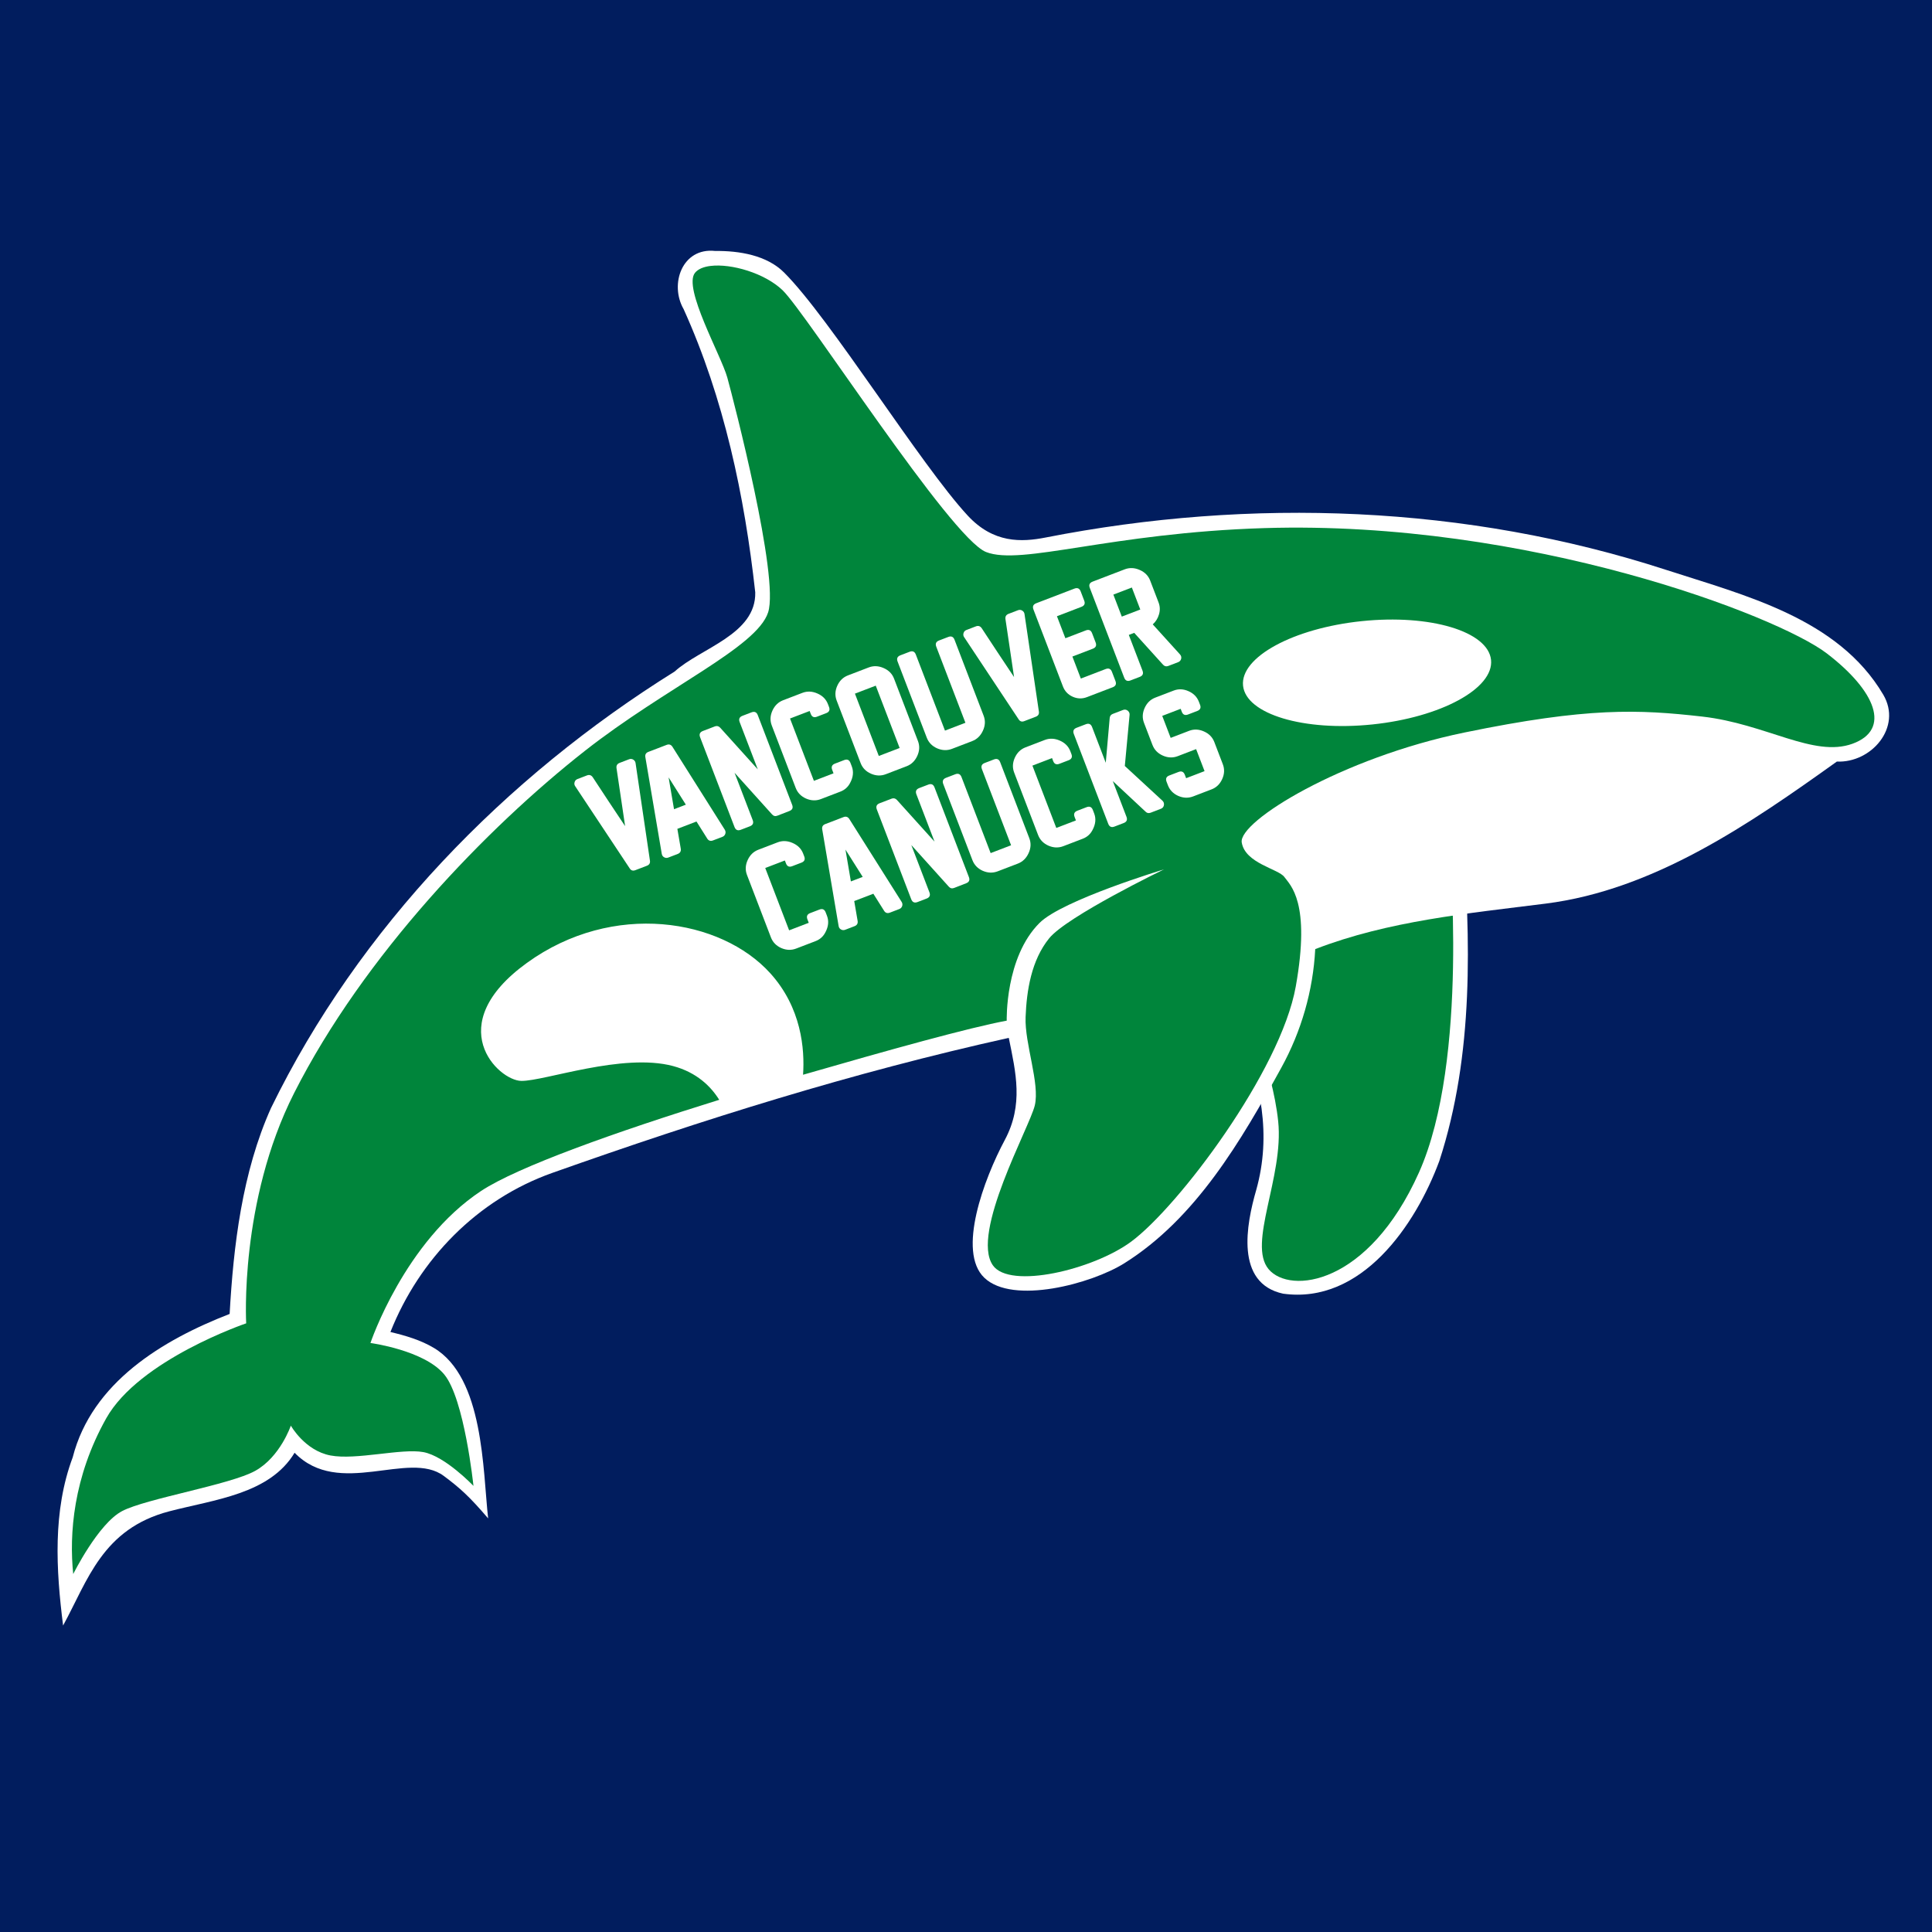 <?xml version="1.0" encoding="UTF-8" standalone="no"?>
<!-- Created with Inkscape (http://www.inkscape.org/) -->

<svg
   xmlns:dc="http://purl.org/dc/elements/1.1/"
   xmlns:cc="http://creativecommons.org/ns#"
   xmlns:rdf="http://www.w3.org/1999/02/22-rdf-syntax-ns#"
   xmlns:svg="http://www.w3.org/2000/svg"
   xmlns="http://www.w3.org/2000/svg"
   xmlns:sodipodi="http://sodipodi.sourceforge.net/DTD/sodipodi-0.dtd"
   xmlns:inkscape="http://www.inkscape.org/namespaces/inkscape"
   width="1000"
   height="1000"
   viewBox="0 0 264.583 264.583"
   version="1.1"
   id="svg8"
   inkscape:version="0.92.3 (2405546, 2018-03-11)"
   sodipodi:docname="van-home.svg">
  <defs
     id="defs2" />
  <sodipodi:namedview
     id="base"
     pagecolor="#ffffff"
     bordercolor="#666666"
     borderopacity="1.0"
     inkscape:pageopacity="0.0"
     inkscape:pageshadow="2"
     inkscape:zoom="0.70710678"
     inkscape:cx="455.51959"
     inkscape:cy="396.58262"
     inkscape:document-units="mm"
     inkscape:current-layer="layer1"
     showgrid="false"
     units="px"
     inkscape:window-width="1920"
     inkscape:window-height="1029"
     inkscape:window-x="1920"
     inkscape:window-y="0"
     inkscape:window-maximized="1"
     inkscape:snap-global="false" />
  <g
     inkscape:label="Layer 1"
     inkscape:groupmode="layer"
     id="layer1"
     transform="translate(0,-32.417)">
    <rect
       style="opacity:1;fill:#011d5e;fill-opacity:1;stroke:none;stroke-width:0.529;stroke-linecap:butt;stroke-linejoin:round;stroke-miterlimit:4;stroke-dasharray:none;stroke-opacity:1;paint-order:normal"
       id="rect914"
       width="291.12"
       height="286.082"
       x="-13.015"
       y="21.779" />
    <path
       style="fill:#ffffff;fill-opacity:1;stroke:none;stroke-width:5.292;stroke-linecap:butt;stroke-linejoin:miter;stroke-miterlimit:4;stroke-dasharray:none;stroke-opacity:1"
       d="m 198.076,146.391 c -13.125,2.543 -26.25,5.089 -39.375,7.631 7.291,12.266 17.597,26.228 13.332,41.378 -1.36,4.707 -2.906,12.759 3.683,14.183 10.725,1.485 18.133,-9.35 21.4,-18.18 4.756,-14.601 4.289,-30.306 3.146,-45.436 -0.729,0.141 -1.458,0.283 -2.188,0.424 z"
       id="path912"
       inkscape:connector-curvature="0" />
    <path
       inkscape:connector-curvature="0"
       id="path964"
       d="m 170.3,169.675 c 0,0 3.957,8.725 4.746,16.318 0.789,7.593 -4.234,16.764 -1.312,20.237 2.923,3.473 13.65,2.236 20.582,-13.225 6.932,-15.461 4.141,-44.651 4.141,-44.651 l -36.589,7.093 z"
       style="fill:#00853b;fill-opacity:1;stroke:none;stroke-width:5.292;stroke-linecap:butt;stroke-linejoin:miter;stroke-miterlimit:4;stroke-dasharray:none;stroke-opacity:1" />
    <path
       style="fill:#ffffff;fill-opacity:1;stroke:none;stroke-width:5.292;stroke-linecap:butt;stroke-linejoin:miter;stroke-miterlimit:4;stroke-dasharray:none;stroke-opacity:1"
       d="m 97.926,66.785 c -4.495,-0.487 -6.276,4.537 -4.305,7.969 5.535,12.232 8.342,25.536 9.809,38.785 0.129,5.782 -7.51,7.628 -11.037,10.842 -23.235,14.483 -43.228,35.067 -55.279,59.777 -3.96,8.817 -5.147,18.9 -5.666,28.199 -9.192,3.569 -18.864,9.383 -21.492,19.639 -2.755,7.367 -2.283,15.382 -1.316,23.035 3.382,-6.182 5.371,-13.249 14.553,-15.646 6.195,-1.617 13.735,-2.346 17.15,-8.016 6.094,6.249 15.624,-0.406 20.425,3.17 2.234,1.664 3.517,2.821 6.08,5.817 -0.736,-6.624 -0.588,-19.26 -7.43,-23.344 -1.821,-1.087 -3.882,-1.687 -5.951,-2.18 3.958,-9.974 11.889,-18.147 22.172,-21.791 20.692,-7.332 41.078,-13.737 62.511,-18.491 0.966,4.756 2.041,9.143 -0.546,13.985 -2.838,5.311 -6.566,15.267 -2.807,18.865 3.901,3.733 14.684,0.833 19.176,-1.982 9.812,-6.15 15.993,-16.778 21.494,-26.77 2.742,-4.98 4.356,-10.558 4.651,-16.253 10.006,-3.866 20.851,-4.88 31.537,-6.229 14.886,-1.878 27.978,-10.929 39.898,-19.455 4.724,0.212 8.986,-4.697 6.35,-9.168 -6.182,-10.484 -19.009,-13.599 -29.744,-17.088 -27.306,-8.874 -56.813,-9.951 -84.959,-4.428 -3.319,0.651 -7.14,0.806 -10.666,-2.994 -6.444,-6.944 -18.855,-27.02 -25.166,-33.307 -2.358,-2.349 -6.102,-2.98 -9.439,-2.941 z"
       id="path880"
       inkscape:connector-curvature="0"
       sodipodi:nodetypes="ccccccccscscscscsssscscsssssc" />
    <path
       sodipodi:nodetypes="sscscccccscccscscsccccsccscsccssccsscccsscsccccc"
       style="fill:#00853b;fill-opacity:1;stroke:none;stroke-width:5.292;stroke-linecap:butt;stroke-linejoin:miter;stroke-miterlimit:4;stroke-dasharray:none;stroke-opacity:1"
       d="m 97.304,68.836 c -0.947,0.117 -1.703,0.422 -2.124,0.94 -1.682,2.07 3.594,11.341 4.425,14.356 0.831,3.015 7.155,27.338 5.585,32.153 -1.57,4.815 -13.962,10.219 -25.111,18.977 -13.397,10.523 -30.248,27.97 -39.808,46.863 -7.517,14.857 -6.556,31.52 -6.556,31.52 0,0 -14.664,4.97 -19.175,13.019 -4.511,8.049 -5.079,15.861 -4.512,21.315 0,0 3.422,-6.902 6.694,-8.621 3.272,-1.718 14.806,-3.606 18.23,-5.513 3.424,-1.906 4.877,-6.192 4.877,-6.192 0,0 1.908,3.419 5.428,4.087 3.52,0.668 9.728,-1.011 12.718,-0.461 2.99,0.551 6.864,4.628 6.864,4.628 0,0 -1.24,-11.931 -4.002,-15.262 -2.761,-3.331 -10.106,-4.309 -10.106,-4.309 0,0 4.656,-13.884 15.157,-20.823 4.974,-3.287 18.442,-8.086 32.607,-12.479 -1.124,-1.805 -3.053,-3.753 -6.33,-4.627 -6.9,-1.841 -17.594,2.072 -20.769,2.037 -3.175,-0.035 -11.039,-7.624 0.76,-16.159 11.799,-8.536 26.573,-6.051 33.325,1.409 4.284,4.732 4.735,10.394 4.495,13.907 11.748,-3.391 22.768,-6.463 27.892,-7.407 0,0 -0.257,-8.666 4.504,-13.396 3.149,-3.128 17.022,-7.317 17.022,-7.317 0,0 -13.263,6.418 -15.71,9.429 -2.447,3.011 -3.093,7.17 -3.233,10.802 -0.14,3.632 1.981,9.097 1.258,12.101 -0.723,3.004 -8.795,17.453 -5.748,21.874 2.306,3.346 13.742,0.61 18.93,-3.215 6.467,-4.769 20.485,-23.364 22.559,-34.95 2.073,-11.586 -0.752,-13.877 -1.559,-14.999 -0.807,-1.122 -5.368,-1.854 -5.84,-4.734 -0.472,-2.88 13.631,-11.582 30.52,-15.06 16.889,-3.478 23.822,-3.165 32.55,-2.178 8.728,0.988 15.251,5.651 20.57,3.72 5.319,-1.931 3.216,-7.226 -3.53,-12.382 -6.746,-5.156 -40.848,-18.257 -76.996,-17.15 -21.151,0.648 -33.273,5.182 -38.129,3.275 -4.856,-1.907 -24.624,-32.758 -27.879,-35.865 -2.442,-2.33 -7.012,-3.664 -9.854,-3.312 z m 89.175,48.646 c 9.378,-0.975 17.31,1.402 17.716,5.308 0.406,3.906 -6.868,7.863 -16.246,8.838 -9.378,0.975 -17.31,-1.402 -17.716,-5.308 -0.406,-3.906 6.867,-7.863 16.245,-8.838 z"
       id="path901"
       inkscape:connector-curvature="0" />
    <g
       aria-label="VANCOUVER"
       transform="matrix(0.441,-0.169,0.169,0.441,45.29,60.063)"
       style="font-style:normal;font-weight:normal;font-size:40px;line-height:1.25;font-family:sans-serif;letter-spacing:0px;word-spacing:0px;fill:#000000;fill-opacity:1;stroke:none;stroke-width:0.56"
       id="flowRoot997">
      <path
         d="m 14.939,199.584 q 1.191,-5.391 1.914,-8.594 0.723,-3.203 1.777,-8.008 0.254,-1.094 1.387,-1.094 h 2.93 q 0.684,0 1.094,0.527 0.41,0.547 0.273,1.172 l -6.23,27.91 q -0.234,1.074 -1.367,1.074 h -3.574 q -1.133,0 -1.348,-1.074 L 5.564,183.588 q -0.156,-0.625 0.273,-1.172 0.41,-0.527 1.094,-0.527 h 2.93 q 1.113,0 1.387,1.094 1.055,4.805 1.758,8.008 0.703,3.203 1.934,8.594 z"
         style="font-style:normal;font-variant:normal;font-weight:normal;font-stretch:normal;font-family:'New Athletic M54';-inkscape-font-specification:'New Athletic M54';fill:#ffffff;stroke-width:0.56"
         id="path1028" />
      <path
         d="m 35.877,211.44 -1.133,-5.703 h -5.938 l -1.133,5.703 q -0.234,1.133 -1.387,1.133 h -2.91 q -0.684,0 -1.094,-0.508 -0.43,-0.488 -0.293,-1.172 l 5.586,-27.871 q 0.215,-1.133 1.367,-1.133 h 5.664 q 1.152,0 1.387,1.133 l 5.566,27.871 q 0.117,0.684 -0.293,1.172 -0.43,0.508 -1.074,0.508 h -2.93 q -1.172,0 -1.387,-1.133 z m -2.266,-11.367 -1.836,-9.18 -1.836,9.18 z"
         style="font-style:normal;font-variant:normal;font-weight:normal;font-stretch:normal;font-family:'New Athletic M54';-inkscape-font-specification:'New Athletic M54';fill:#ffffff;stroke-width:0.56"
         id="path1030" />
      <path
         d="m 55.955,211.674 -5.84,-15.176 v 14.668 q 0,1.406 -1.406,1.406 h -2.832 q -1.406,0 -1.406,-1.406 v -27.871 q 0,-1.406 1.406,-1.406 h 3.711 q 0.938,0 1.309,0.898 l 5.859,15.195 v -14.688 q 0,-1.406 1.406,-1.406 h 2.812 q 1.406,0 1.406,1.406 V 211.147 q 0,1.387 -1.387,1.387 l -3.711,0.019 q -0.977,0.019 -1.328,-0.879 z"
         style="font-style:normal;font-variant:normal;font-weight:normal;font-stretch:normal;font-family:'New Athletic M54';-inkscape-font-specification:'New Athletic M54';fill:#ffffff;stroke-width:0.56"
         id="path1032" />
      <path
         d="m 80.33,211.245 q -1.504,1.328 -3.535,1.328 h -6.035 q -2.246,0 -3.965,-1.68 -1.699,-1.699 -1.699,-3.965 v -19.395 q 0,-2.246 1.719,-3.945 1.719,-1.699 3.965,-1.699 h 5.996 q 2.246,0 3.984,1.719 1.758,1.719 1.758,3.965 v 0.898 q 0,1.387 -1.406,1.387 h -2.871 q -1.387,0 -1.387,-1.387 v -0.918 h -6.094 v 19.355 h 6.094 v -1.074 q 0,-1.406 1.387,-1.406 h 2.871 q 1.406,0 1.406,1.406 v 1.074 q 0,2.461 -2.188,4.336 z"
         style="font-style:normal;font-variant:normal;font-weight:normal;font-stretch:normal;font-family:'New Athletic M54';-inkscape-font-specification:'New Athletic M54';fill:#ffffff;stroke-width:0.56"
         id="path1034" />
      <path
         d="m 97.381,212.573 h -6.465 q -2.266,0 -3.965,-1.68 -1.699,-1.68 -1.699,-3.945 v -19.414 q 0,-2.246 1.699,-3.945 1.719,-1.699 3.965,-1.699 h 6.445 q 2.246,0 3.965,1.699 1.738,1.699 1.738,3.965 v 19.375 q 0,2.266 -1.738,3.965 -1.719,1.68 -3.945,1.68 z m 0,-5.664 v -19.355 h -6.465 v 19.355 z"
         style="font-style:normal;font-variant:normal;font-weight:normal;font-stretch:normal;font-family:'New Athletic M54';-inkscape-font-specification:'New Athletic M54';fill:#ffffff;stroke-width:0.56"
         id="path1036" />
      <path
         d="m 117.732,212.573 h -6.25 q -2.266,0 -3.984,-1.68 -1.699,-1.699 -1.699,-3.965 v -23.633 q 0,-1.406 1.406,-1.406 h 2.852 q 1.406,0 1.406,1.406 v 23.613 h 6.348 v -23.613 q 0,-1.406 1.387,-1.406 h 2.871 q 1.406,0 1.406,1.406 v 23.594 q 0,2.285 -1.758,3.984 -1.738,1.699 -3.984,1.699 z"
         style="font-style:normal;font-variant:normal;font-weight:normal;font-stretch:normal;font-family:'New Athletic M54';-inkscape-font-specification:'New Athletic M54';fill:#ffffff;stroke-width:0.56"
         id="path1038" />
      <path
         d="m 135.721,199.584 q 1.191,-5.391 1.914,-8.594 0.723,-3.203 1.777,-8.008 0.254,-1.094 1.387,-1.094 h 2.93 q 0.684,0 1.094,0.527 0.41,0.547 0.273,1.172 l -6.23,27.91 q -0.234,1.074 -1.367,1.074 h -3.574 q -1.133,0 -1.348,-1.074 l -6.23,-27.91 q -0.156,-0.625 0.273,-1.172 0.41,-0.527 1.094,-0.527 h 2.93 q 1.113,0 1.387,1.094 1.055,4.805 1.758,8.008 0.703,3.203 1.934,8.594 z"
         style="font-style:normal;font-variant:normal;font-weight:normal;font-stretch:normal;font-family:'New Athletic M54';-inkscape-font-specification:'New Athletic M54';fill:#ffffff;stroke-width:0.56"
         id="path1040" />
      <path
         d="m 161.365,212.573 h -7.988 q -2.227,0 -3.809,-1.582 -1.582,-1.582 -1.582,-3.809 v -23.887 q 0,-1.406 1.406,-1.406 h 11.855 q 1.406,0 1.406,1.406 v 2.871 q 0,1.387 -1.406,1.387 h -7.598 v 6.836 h 6.348 q 1.406,0 1.406,1.406 v 2.871 q 0,1.406 -1.406,1.406 h -6.348 v 6.836 h 7.715 q 1.406,0 1.406,1.406 v 2.852 q 0,1.406 -1.406,1.406 z"
         style="font-style:normal;font-variant:normal;font-weight:normal;font-stretch:normal;font-family:'New Athletic M54';-inkscape-font-specification:'New Athletic M54';fill:#ffffff;stroke-width:0.56"
         id="path1042" />
      <path
         d="m 181.697,212.573 h -3.066 q -0.938,0 -1.289,-0.898 l -4.492,-11.602 h -1.68 v 11.094 q 0,1.406 -1.406,1.406 h -2.871 q -1.406,0 -1.406,-1.406 v -27.871 q 0,-1.406 1.406,-1.406 h 9.98 q 2.246,0 3.984,1.719 1.738,1.699 1.738,3.965 v 6.797 q 0,1.797 -1.113,3.262 -1.113,1.465 -2.734,2.07 l 4.258,10.957 q 0.273,0.723 -0.137,1.309 -0.43,0.605 -1.172,0.605 z m -4.785,-18.184 v -6.836 h -5.742 v 6.836 z"
         style="font-style:normal;font-variant:normal;font-weight:normal;font-stretch:normal;font-family:'New Athletic M54';-inkscape-font-specification:'New Athletic M54';fill:#ffffff;stroke-width:0.56"
         id="path1044" />
    </g>
    <g
       aria-label="CANUCKS"
       transform="matrix(0.441,-0.169,0.169,0.441,68.219,70.448)"
       style="font-style:normal;font-weight:normal;font-size:40px;line-height:1.25;font-family:sans-serif;letter-spacing:0px;word-spacing:0px;fill:#000000;fill-opacity:1;stroke:none;stroke-width:0.56"
       id="flowRoot1011">
      <path
         d="m 20.643,211.245 q -1.504,1.328 -3.535,1.328 h -6.035 q -2.246,0 -3.965,-1.68 -1.699,-1.699 -1.699,-3.965 v -19.395 q 0,-2.246 1.719,-3.945 1.719,-1.699 3.965,-1.699 h 5.996 q 2.246,0 3.984,1.719 1.758,1.719 1.758,3.965 v 0.898 q 0,1.387 -1.406,1.387 h -2.871 q -1.387,0 -1.387,-1.387 v -0.918 h -6.094 v 19.355 h 6.094 v -1.074 q 0,-1.406 1.387,-1.406 h 2.871 q 1.406,0 1.406,1.406 v 1.074 q 0,2.461 -2.188,4.336 z"
         style="font-style:normal;font-variant:normal;font-weight:normal;font-stretch:normal;font-family:'New Athletic M54';-inkscape-font-specification:'New Athletic M54';fill:#ffffff;stroke-width:0.56"
         id="path1013" />
      <path
         d="m 38.807,211.44 -1.133,-5.703 h -5.938 l -1.133,5.703 q -0.234,1.133 -1.387,1.133 h -2.91 q -0.684,0 -1.094,-0.508 -0.43,-0.488 -0.293,-1.172 l 5.586,-27.871 q 0.215,-1.133 1.367,-1.133 h 5.664 q 1.152,0 1.387,1.133 l 5.566,27.871 q 0.117,0.684 -0.293,1.172 -0.43,0.508 -1.074,0.508 h -2.93 q -1.172,0 -1.387,-1.133 z m -2.266,-11.367 -1.836,-9.18 -1.836,9.18 z"
         style="font-style:normal;font-variant:normal;font-weight:normal;font-stretch:normal;font-family:'New Athletic M54';-inkscape-font-specification:'New Athletic M54';fill:#ffffff;stroke-width:0.56"
         id="path1015" />
      <path
         d="m 58.846,211.674 -5.84,-15.176 v 14.668 q 0,1.406 -1.406,1.406 h -2.832 q -1.406,0 -1.406,-1.406 v -27.871 q 0,-1.406 1.406,-1.406 h 3.711 q 0.938,0 1.309,0.898 l 5.859,15.195 v -14.688 q 0,-1.406 1.406,-1.406 h 2.812 q 1.406,0 1.406,1.406 V 211.147 q 0,1.387 -1.387,1.387 l -3.711,0.019 q -0.977,0.019 -1.328,-0.879 z"
         style="font-style:normal;font-variant:normal;font-weight:normal;font-stretch:normal;font-family:'New Athletic M54';-inkscape-font-specification:'New Athletic M54';fill:#ffffff;stroke-width:0.56"
         id="path1017" />
      <path
         d="m 79.92,212.573 h -6.25 q -2.266,0 -3.984,-1.68 -1.699,-1.699 -1.699,-3.965 v -23.633 q 0,-1.406 1.406,-1.406 h 2.852 q 1.406,0 1.406,1.406 v 23.613 h 6.348 v -23.613 q 0,-1.406 1.387,-1.406 h 2.871 q 1.406,0 1.406,1.406 v 23.594 q 0,2.285 -1.758,3.984 -1.738,1.699 -3.984,1.699 z"
         style="font-style:normal;font-variant:normal;font-weight:normal;font-stretch:normal;font-family:'New Athletic M54';-inkscape-font-specification:'New Athletic M54';fill:#ffffff;stroke-width:0.56"
         id="path1019" />
      <path
         d="m 103.611,211.245 q -1.504,1.328 -3.535,1.328 h -6.035 q -2.246,0 -3.965,-1.68 -1.699,-1.699 -1.699,-3.965 v -19.395 q 0,-2.246 1.719,-3.945 1.719,-1.699 3.965,-1.699 h 5.996 q 2.246,0 3.984,1.719 1.758,1.719 1.758,3.965 v 0.898 q 0,1.387 -1.406,1.387 h -2.871 q -1.387,0 -1.387,-1.387 v -0.918 h -6.094 v 19.355 h 6.094 v -1.074 q 0,-1.406 1.387,-1.406 h 2.871 q 1.406,0 1.406,1.406 v 1.074 q 0,2.461 -2.188,4.336 z"
         style="font-style:normal;font-variant:normal;font-weight:normal;font-stretch:normal;font-family:'New Athletic M54';-inkscape-font-specification:'New Athletic M54';fill:#ffffff;stroke-width:0.56"
         id="path1021" />
      <path
         d="m 125.604,183.92 -6.582,13.32 6.582,13.301 q 0.332,0.684 -0.059,1.367 -0.41,0.664 -1.191,0.664 h -3.184 q -0.918,0 -1.27,-0.801 l -5.703,-11.699 v 11.094 q 0,1.406 -1.406,1.406 h -2.871 q -1.387,0 -1.387,-1.406 v -27.871 q 0,-1.406 1.387,-1.406 h 2.871 q 1.406,0 1.406,1.406 v 11.094 l 5.703,-11.699 q 0.391,-0.801 1.27,-0.801 h 3.184 q 0.762,0 1.191,0.664 0.391,0.703 0.059,1.367 z"
         style="font-style:normal;font-variant:normal;font-weight:normal;font-stretch:normal;font-family:'New Athletic M54';-inkscape-font-specification:'New Athletic M54';fill:#ffffff;stroke-width:0.56"
         id="path1023" />
      <path
         d="m 140.076,212.573 h -5.703 q -2.266,0 -3.984,-1.68 -1.699,-1.699 -1.699,-3.984 v -1.074 q 0,-1.406 1.387,-1.406 h 2.871 q 1.406,0 1.406,1.406 v 1.074 h 5.723 v -6.836 h -5.703 q -2.266,0 -3.984,-1.699 -1.699,-1.699 -1.699,-3.965 v -6.855 q 0,-2.246 1.699,-3.945 1.719,-1.719 3.984,-1.719 h 5.703 q 2.246,0 3.945,1.699 1.719,1.699 1.719,3.945 v 0.938 q 0,1.387 -1.387,1.387 h -2.871 q -1.406,0 -1.406,-1.387 v -0.918 h -5.723 v 6.836 h 5.723 q 2.246,0 3.945,1.699 1.719,1.699 1.719,3.945 v 6.895 q 0,2.285 -1.719,3.965 -1.699,1.68 -3.945,1.68 z"
         style="font-style:normal;font-variant:normal;font-weight:normal;font-stretch:normal;font-family:'New Athletic M54';-inkscape-font-specification:'New Athletic M54';fill:#ffffff;stroke-width:0.56"
         id="path1025" />
    </g>
  </g>
</svg>

